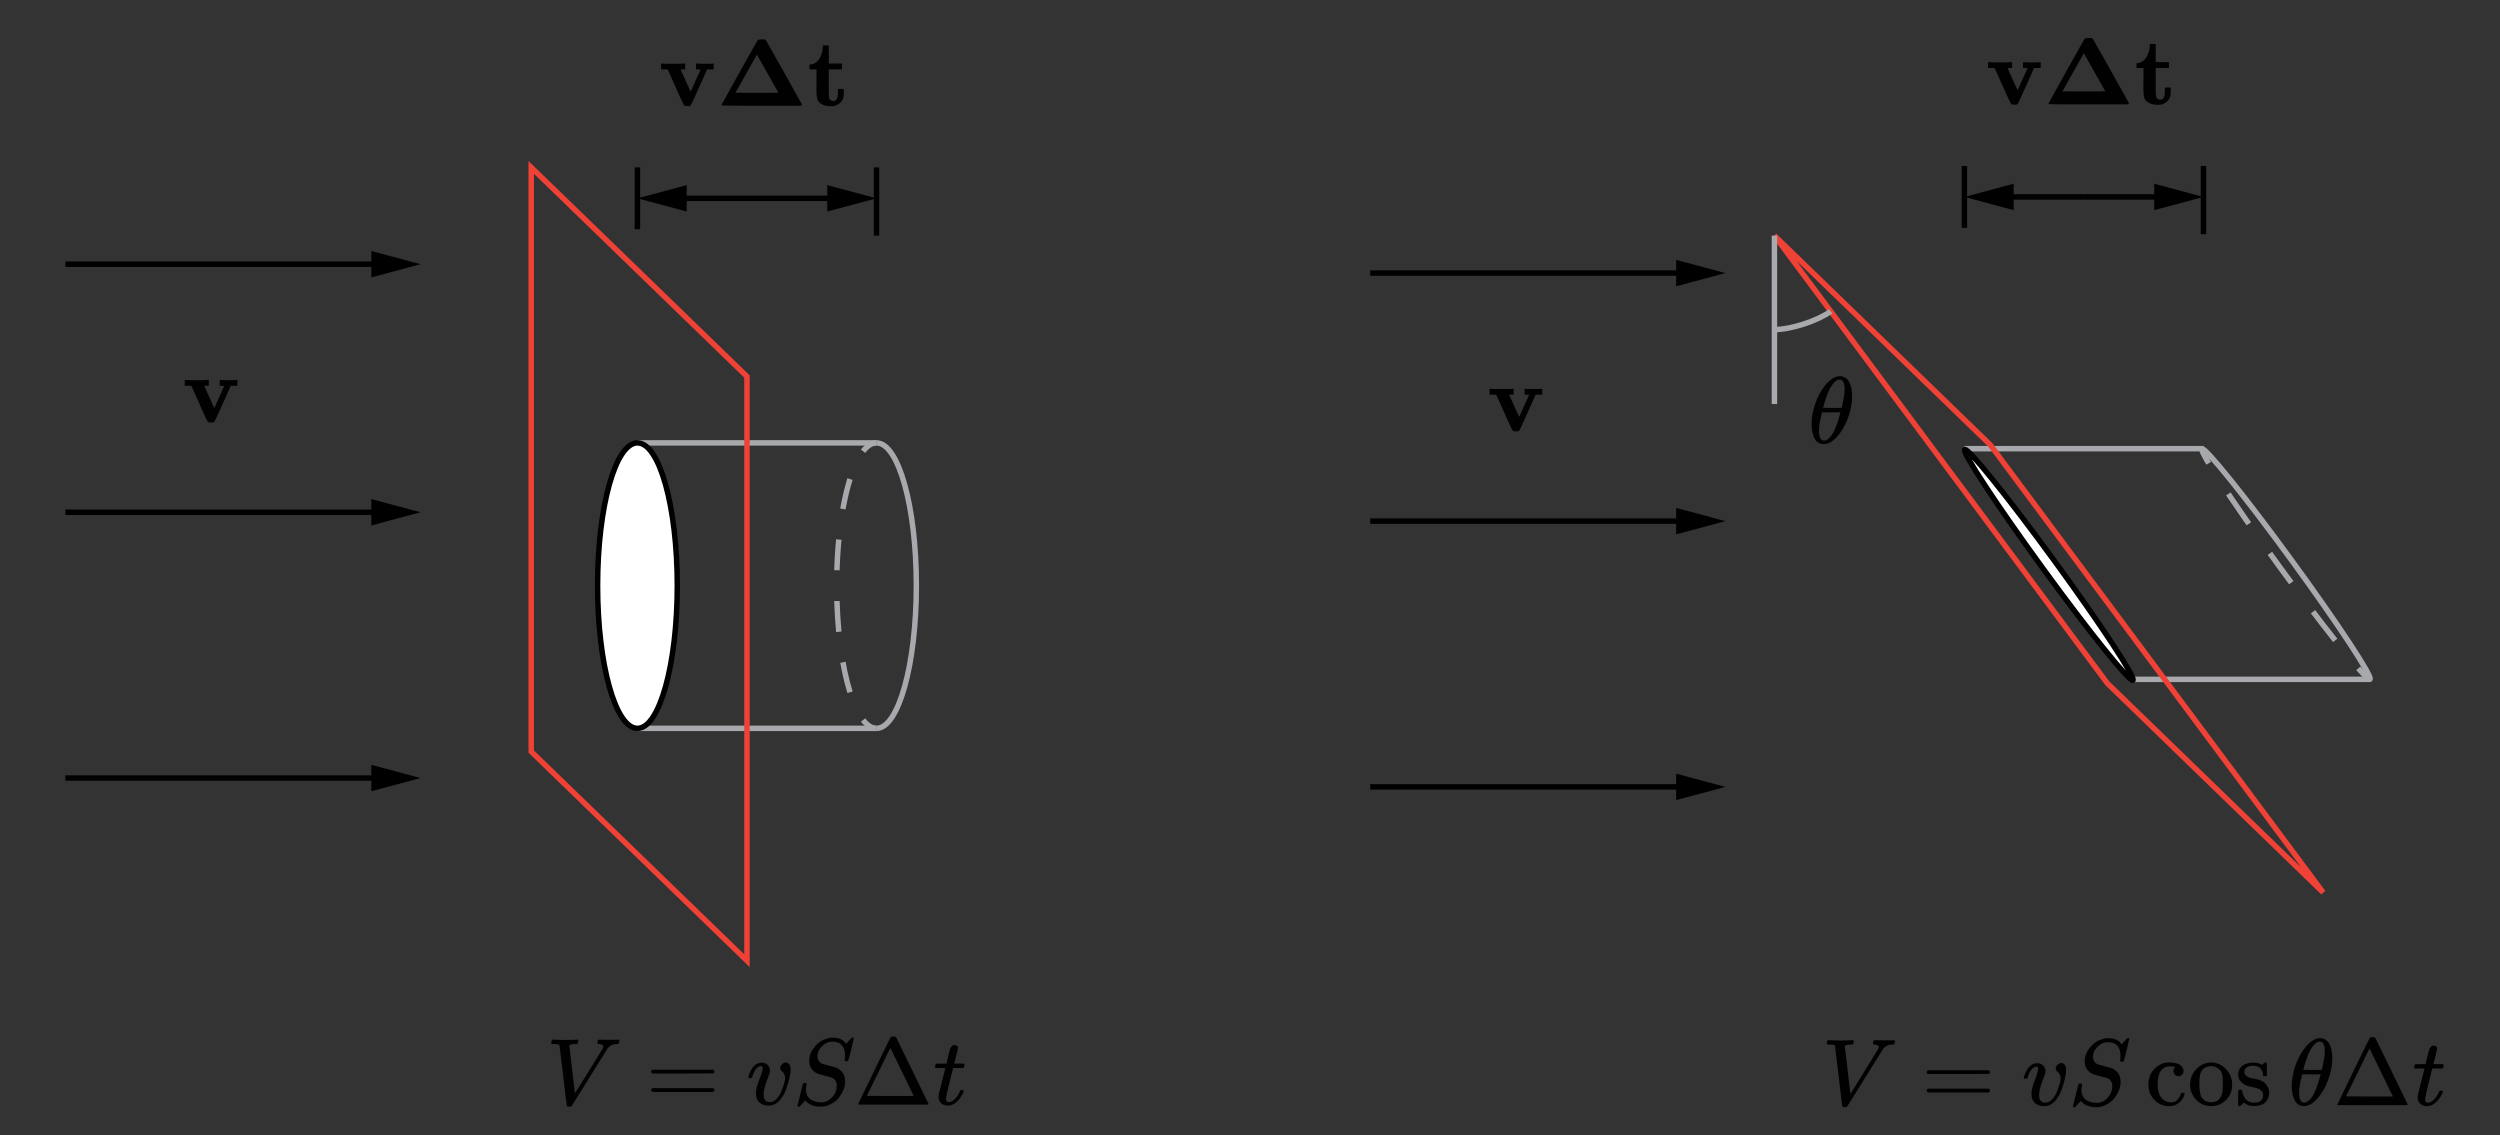 <?xml version="1.0" encoding="utf-8"?>
<!-- Generator: Adobe Illustrator 19.0.0, SVG Export Plug-In . SVG Version: 6.00 Build 0)  -->
<svg version="1.1" id="Layer_1" xmlns="http://www.w3.org/2000/svg" xmlns:xlink="http://www.w3.org/1999/xlink" x="0px" y="0px"
	 viewBox="0 0 458 208" style="enable-background:new 0 0 458 208;" xml:space="preserve">
<rect x="0" y="0" width="458" height="208" fill="#333333" stroke="none"/>
<style type="text/css">
	.st0{fill:none;stroke:#A7A9AC;stroke-miterlimit:10;}
	.st1{fill:none;stroke:#EF4136;stroke-miterlimit:10;}
	.st2{fill:#FFFFFF;stroke:#000000;stroke-miterlimit:10;}
	.st3{fill:none;stroke:#A7A9AC;stroke-miterlimit:10;stroke-dasharray:5.643,5.643;}
	.st4{fill:none;stroke:#A7A9AC;stroke-miterlimit:10;stroke-dasharray:6.646,6.646;}
	.st5{fill:#010101;}
	.st6{fill:none;stroke:#000000;}
</style>
<line id="XMLID_13_" class="st0" x1="390.414" y1="124.457" x2="434.214" y2="124.457"/>
<line id="XMLID_14_" class="st0" x1="359.893" y1="82.196" x2="403.693" y2="82.196"/>
<path id="XMLID_24_" class="st0" d="M160.578,81.138c4.03,0,7.297,11.707,7.297,26.148
	s-3.267,26.148-7.297,26.148"/>
<path id="XMLID_11_" class="st0" d="M153.281,107.286"/>
<line id="XMLID_9_" class="st0" x1="116.778" y1="81.138" x2="160.578" y2="81.138"/>
<line id="XMLID_10_" class="st0" x1="116.778" y1="133.434" x2="160.578" y2="133.434"/>
<polygon id="XMLID_1_" class="st1" points="136.845,176 97.319,137.69 97.319,30.667 136.845,68.976 
	"/>
<ellipse id="XMLID_2_" class="st2" cx="116.778" cy="107.286" rx="7.297" ry="26.148"/>
<g id="XMLID_5_">
	<g id="XMLID_35_">
		<path id="XMLID_38_" class="st0" d="M160.578,133.434c-0.865,0-1.694-0.539-2.464-1.528"/>
		<path id="XMLID_37_" class="st3" d="M155.728,126.821c-1.501-4.789-2.447-11.767-2.447-19.535
			c0-9.353,1.37-17.559,3.431-22.181"/>
		<path id="XMLID_36_" class="st0" d="M158.115,82.666c0.77-0.989,1.599-1.528,2.464-1.528"/>
	</g>
</g>
<g id="XMLID_40_">
	<g id="XMLID_62_">
		<g id="XMLID_63_">
			<polygon id="XMLID_64_" points="307.072,50.526 307.072,52.444 316.096,50.028 307.072,47.607 
				307.072,49.526 251.03,49.526 251.03,50.526 			"/>
		</g>
	</g>
</g>
<g id="XMLID_39_">
	<g id="XMLID_58_">
		<g id="XMLID_59_">
			<polygon id="XMLID_60_" points="307.072,95.97 307.072,97.888 316.096,95.472 307.072,93.051 
				307.072,94.969 251.03,94.969 251.03,95.97 			"/>
		</g>
	</g>
</g>
<g id="XMLID_33_">
	<g id="XMLID_54_">
		<g id="XMLID_55_">
			<polygon id="XMLID_56_" points="307.072,144.659 307.072,146.577 316.096,144.161 
				307.072,141.741 307.072,143.659 251.03,143.659 251.03,144.659 			"/>
		</g>
	</g>
</g>
<polygon id="XMLID_42_" class="st1" points="425.601,163.5 386.075,125.19 325.075,43.167 
	364.601,81.476 "/>
<ellipse id="XMLID_12_" transform="matrix(0.808 -0.589 0.589 0.808 11.216 241.071)" class="st2" cx="375.338" cy="103.333" rx="1.259" ry="26.148"/>
<path id="XMLID_17_" class="st0" d="M403.358,82.21c0.562-0.41,7.917,8.715,16.428,20.381
	c8.511,11.666,14.955,21.456,14.394,21.866"/>
<path id="XMLID_16_" class="st0" d="M417.751,104.076"/>
<g id="XMLID_15_">
	<g id="XMLID_52_">
		<path id="XMLID_67_" class="st0" d="M434.214,124.444c-0.168,0.122-0.942-0.606-2.173-2"/>
		<path id="XMLID_66_" class="st4" d="M427.813,117.32c-2.808-3.544-6.307-8.158-10.027-13.257
			c-4.707-6.452-8.781-12.329-11.389-16.364"/>
		<path id="XMLID_65_" class="st0" d="M404.633,84.876c-0.951-1.597-1.409-2.557-1.241-2.68"/>
	</g>
</g>
<line id="XMLID_41_" class="st0" x1="325.075" y1="43.167" x2="325.075" y2="74.02"/>
<path id="XMLID_44_" class="st0" d="M325.075,60.375c3.091,0,8.063-1.655,10.307-3.349"/>
<g id="XMLID_45_" transform="matrix(1 0 0 -1 0 0)">
	<g id="XMLID_46_">
		<path id="E1-MJMATHI-3B8" class="st5" d="M331.876-77.696c0,1.184,0.226,2.432,0.679,3.744
			c0.453,1.312,1.068,2.443,1.846,3.395s1.585,1.497,2.42,1.637
			c0.012,0,0.058,0,0.139,0c0.081,0,0.151,0.006,0.209,0.017
			c0.627-0.046,1.114-0.331,1.463-0.853c0.453-0.696,0.679-1.631,0.679-2.803
			c0-1.335-0.261-2.693-0.784-4.074s-1.19-2.513-2.002-3.395
			c-0.813-0.882-1.59-1.323-2.333-1.323h-0.122c-0.418,0-0.778,0.116-1.08,0.348
			c-0.302,0.232-0.528,0.54-0.679,0.923c-0.151,0.383-0.261,0.772-0.331,1.167
			S331.876-78.114,331.876-77.696z M337.935-71.323c0,1.184-0.308,1.776-0.923,1.776
			c-0.418,0-0.824-0.261-1.219-0.784c-0.395-0.522-0.72-1.114-0.975-1.776
			c-0.255-0.662-0.453-1.242-0.592-1.741c-0.139-0.499-0.215-0.789-0.226-0.871
			c0.569-0.012,1.132-0.017,1.689-0.017l1.689,0.017
			c0.012,0.012,0.058,0.203,0.139,0.575c0.081,0.371,0.174,0.836,0.279,1.393
			C337.9-72.194,337.947-71.718,337.935-71.323z M333.234-78.88
			c0-1.23,0.308-1.846,0.923-1.846c0.174,0,0.36,0.058,0.557,0.174
			s0.435,0.337,0.714,0.662s0.557,0.83,0.836,1.515
			c0.279,0.685,0.557,1.532,0.836,2.542l0.087,0.296h-3.395
			c0-0.035-0.052-0.255-0.157-0.662c-0.104-0.406-0.197-0.859-0.279-1.358
			C333.275-78.056,333.234-78.497,333.234-78.88z"/>
	</g>
</g>
<g id="XMLID_50_" transform="matrix(1 0 0 -1 0 0)">
	<g id="XMLID_68_">
		<path id="E1-MJMAINB-76_2_" class="st5" d="M279.423-71.226c0.139-0.035,0.685-0.052,1.637-0.052
			c0.848,0,1.306,0.017,1.376,0.052h0.105v-1.08h-1.219l-1.759-3.937
			c-0.708-1.603-1.115-2.474-1.219-2.613c-0.093-0.116-0.203-0.174-0.331-0.174
			c-0.023,0-0.064,0-0.122,0s-0.116,0.006-0.174,0.017h-0.261
			c-0.174,0-0.314,0.087-0.418,0.261c-0.104,0.174-0.354,0.697-0.749,1.568
			c-0.174,0.383-0.314,0.697-0.418,0.941l-1.759,3.937h-1.219v1.08h0.139
			c0.174-0.035,0.819-0.052,1.934-0.052c1.243,0,1.968,0.017,2.177,0.052h0.157
			v-1.08h-0.836l0.923-2.056c0.592-1.336,0.906-2.003,0.941-2.003
			c0,0.012,0.296,0.679,0.888,2.003c0.592,1.324,0.9,2.003,0.923,2.038
			c0,0.012-0.139,0.017-0.418,0.017h-0.418v1.08H279.423z"/>
	</g>
</g>
<g id="XMLID_8_">
	<g id="XMLID_69_">
		<g id="XMLID_70_">
			<polygon id="XMLID_71_" points="68.023,48.903 68.023,50.821 77.047,48.405 68.023,45.984 
				68.023,47.903 11.981,47.903 11.981,48.903 			"/>
		</g>
	</g>
</g>
<g id="XMLID_7_">
	<g id="XMLID_30_">
		<g id="XMLID_31_">
			<polygon id="XMLID_32_" points="68.023,94.347 68.023,96.265 77.047,93.849 68.023,91.428 
				68.023,93.346 11.981,93.346 11.981,94.347 			"/>
		</g>
	</g>
</g>
<g id="XMLID_6_">
	<g id="XMLID_26_">
		<g id="XMLID_27_">
			<polygon id="XMLID_28_" points="68.023,143.036 68.023,144.954 77.047,142.538 68.023,140.118 
				68.023,142.036 11.981,142.036 11.981,143.036 			"/>
		</g>
	</g>
</g>
<g id="XMLID_3_" transform="matrix(1 0 0 -1 0 0)">
	<g id="XMLID_4_">
		<path id="E1-MJMAINB-76_1_" class="st5" d="M40.373-69.603c0.139-0.035,0.685-0.052,1.637-0.052
			c0.848,0,1.306,0.017,1.376,0.052h0.105v-1.08H42.272l-1.759-3.937
			c-0.708-1.603-1.115-2.474-1.219-2.613c-0.093-0.116-0.203-0.174-0.331-0.174
			c-0.023,0-0.064,0-0.122,0c-0.058,0-0.116,0.006-0.174,0.017H38.405
			c-0.174,0-0.314,0.087-0.418,0.261c-0.105,0.174-0.354,0.697-0.749,1.568
			c-0.174,0.383-0.314,0.697-0.418,0.941l-1.759,3.937h-1.219v1.08h0.139
			c0.174-0.035,0.819-0.052,1.934-0.052c1.243,0,1.968,0.017,2.177,0.052h0.157
			v-1.08h-0.836l0.923-2.056c0.592-1.336,0.906-2.003,0.941-2.003
			c0,0.012,0.296,0.679,0.888,2.003c0.592,1.324,0.9,2.003,0.923,2.038
			c0,0.012-0.139,0.017-0.418,0.017h-0.418v1.08H40.373z"/>
	</g>
</g>
<line id="XMLID_18_" class="st6" x1="116.778" y1="42" x2="116.778" y2="30.667"/>
<line id="XMLID_19_" class="st6" x1="160.578" y1="43.167" x2="160.578" y2="30.667"/>
<g id="XMLID_20_">
	<g id="XMLID_77_">
		<g id="XMLID_78_">
			<polygon id="XMLID_79_" points="151.555,36.833 151.555,38.752 160.578,36.335 151.555,33.915 
				151.555,35.833 138.678,35.833 138.678,36.833 			"/>
		</g>
	</g>
</g>
<g id="XMLID_21_">
	<g id="XMLID_81_">
		<g id="XMLID_82_">
			<polygon id="XMLID_83_" points="125.802,35.833 125.802,33.915 116.778,36.331 125.802,38.752 
				125.802,36.833 138.678,36.833 138.678,35.833 			"/>
		</g>
	</g>
</g>
<g id="XMLID_23_" transform="matrix(1 0 0 -1 0 0)">
	<g id="XMLID_84_">
		<path id="E1-MJMAINB-76" class="st5" d="M127.638-11.637c0.139-0.035,0.685-0.052,1.637-0.052
			c0.848,0,1.306,0.017,1.376,0.052H130.756v-1.08h-1.219l-1.759-3.937
			c-0.708-1.603-1.115-2.474-1.219-2.613c-0.093-0.116-0.203-0.174-0.331-0.174
			c-0.023,0-0.064,0-0.122,0c-0.058,0-0.116,0.006-0.174,0.017h-0.261
			c-0.174,0-0.314,0.087-0.418,0.261c-0.105,0.174-0.354,0.697-0.749,1.568
			c-0.174,0.383-0.314,0.697-0.418,0.941l-1.759,3.937h-1.219v1.08h0.139
			c0.174-0.035,0.819-0.052,1.934-0.052c1.243,0,1.968,0.017,2.177,0.052h0.157
			v-1.08h-0.836l0.923-2.055c0.592-1.335,0.906-2.003,0.941-2.003
			c0,0.012,0.296,0.679,0.888,2.003s0.9,2.003,0.923,2.038
			c0,0.012-0.139,0.017-0.418,0.017h-0.418v1.08H127.638z"/>
	</g>
	<g id="XMLID_73_">
		<path id="E1-MJMAINB-394" class="st5" d="M146.921-19.162c0-0.058-0.052-0.128-0.157-0.209
			h-7.194c-4.808,0-7.229,0.012-7.264,0.035c-0.07,0.046-0.105,0.099-0.105,0.157
			c0,0.035,1.08,1.986,3.24,5.853s3.269,5.83,3.327,5.888
			c0.058,0.105,0.157,0.168,0.296,0.192c0.046,0.023,0.221,0.035,0.523,0.035
			h0.453l0.296-0.192c0.035-0.046,1.126-1.98,3.275-5.801
			s3.24-5.777,3.275-5.87C146.909-19.122,146.921-19.151,146.921-19.162z
			 M142.601-16.985l-3.937,6.985l-3.919-6.985l1.968-0.017h3.919L142.601-16.985z"/>
	</g>
	<g id="XMLID_72_">
		<path id="E1-MJMAINB-74" class="st5" d="M152.669-18.518c0.557,0,0.836,0.505,0.836,1.515v0.157
			v0.557h1.08v-0.592c0-0.43-0.012-0.685-0.035-0.766
			c-0.07-0.43-0.25-0.795-0.54-1.097c-0.29-0.302-0.662-0.523-1.115-0.662
			l-0.226-0.052h-0.435c-0.859,0-1.515,0.186-1.968,0.557
			c-0.29,0.221-0.476,0.494-0.557,0.819c-0.081,0.325-0.128,0.825-0.139,1.498
			c0,0.128,0,0.354,0,0.679s0.006,0.592,0.017,0.801v2.386h-1.289v0.888h0.07
			c0.383,0,0.761,0.134,1.132,0.401c0.36,0.267,0.65,0.656,0.871,1.167
			s0.348,1.08,0.383,1.707v0.244h1.08v-3.327h2.421v-1.08h-2.421v-2.491v-0.557
			v-1.01c0-0.592,0.023-0.987,0.07-1.185c0.046-0.197,0.168-0.348,0.366-0.453
			C152.408-18.483,152.541-18.518,152.669-18.518z"/>
	</g>
</g>
<line id="XMLID_93_" class="st6" x1="359.875" y1="41.746" x2="359.875" y2="30.412"/>
<line id="XMLID_92_" class="st6" x1="403.675" y1="42.912" x2="403.675" y2="30.412"/>
<g id="XMLID_91_">
	<g id="XMLID_105_">
		<g id="XMLID_106_">
			<polygon id="XMLID_107_" points="394.652,36.579 394.652,38.497 403.675,36.081 394.652,33.661 
				394.652,35.579 381.775,35.579 381.775,36.579 			"/>
		</g>
	</g>
</g>
<g id="XMLID_90_">
	<g id="XMLID_101_">
		<g id="XMLID_102_">
			<polygon id="XMLID_103_" points="368.899,35.579 368.899,33.661 359.875,36.077 368.899,38.497 
				368.899,36.579 381.775,36.579 381.775,35.579 			"/>
		</g>
	</g>
</g>
<g id="XMLID_22_" transform="matrix(1 0 0 -1 0 0)">
	<g id="XMLID_89_">
		<path id="E1-MJMAINB-76_3_" class="st5" d="M370.735-11.383c0.139-0.035,0.685-0.052,1.637-0.052
			c0.848,0,1.306,0.017,1.376,0.052h0.105v-1.08h-1.219l-1.759-3.937
			c-0.708-1.603-1.115-2.474-1.219-2.613c-0.093-0.116-0.203-0.174-0.331-0.174
			c-0.023,0-0.064,0-0.122,0s-0.116,0.006-0.174,0.017h-0.261
			c-0.174,0-0.314,0.087-0.418,0.261c-0.105,0.174-0.354,0.697-0.749,1.568
			c-0.174,0.383-0.314,0.697-0.418,0.941l-1.759,3.937h-1.219v1.08h0.139
			c0.174-0.035,0.819-0.052,1.934-0.052c1.243,0,1.968,0.017,2.177,0.052h0.157
			v-1.08h-0.836l0.923-2.055c0.592-1.335,0.906-2.003,0.941-2.003
			c0,0.012,0.296,0.679,0.888,2.003s0.9,2.003,0.923,2.038
			c0,0.012-0.139,0.017-0.418,0.017h-0.418v1.08H370.735z"/>
	</g>
	<g id="XMLID_86_">
		<path id="E1-MJMAINB-394_1_" class="st5" d="M390.018-18.908c0-0.058-0.052-0.128-0.157-0.209
			h-7.194c-4.808,0-7.229,0.012-7.264,0.035c-0.07,0.046-0.104,0.099-0.104,0.157
			c0,0.035,1.08,1.986,3.24,5.853s3.269,5.83,3.327,5.888
			c0.058,0.105,0.157,0.168,0.296,0.192c0.046,0.023,0.221,0.035,0.523,0.035
			h0.453l0.296-0.192c0.035-0.046,1.126-1.98,3.275-5.801
			c2.148-3.821,3.24-5.777,3.275-5.87
			C390.006-18.867,390.018-18.897,390.018-18.908z M385.698-16.731l-3.937,6.985
			l-3.919-6.985l1.968-0.017h3.919L385.698-16.731z"/>
	</g>
	<g id="XMLID_85_">
		<path id="E1-MJMAINB-74_1_" class="st5" d="M395.766-18.264c0.557,0,0.836,0.505,0.836,1.515
			v0.157v0.557h1.08v-0.592c0-0.43-0.012-0.685-0.035-0.766
			c-0.07-0.43-0.25-0.795-0.54-1.097c-0.29-0.302-0.662-0.523-1.115-0.662
			l-0.226-0.052h-0.435c-0.859,0-1.515,0.186-1.968,0.557
			c-0.29,0.221-0.476,0.494-0.557,0.819c-0.081,0.325-0.128,0.825-0.139,1.498
			c0,0.128,0,0.354,0,0.679c0,0.325,0.006,0.592,0.017,0.801v2.386h-1.289v0.888
			h0.07c0.383,0,0.761,0.134,1.132,0.401c0.36,0.267,0.65,0.656,0.871,1.167
			c0.221,0.511,0.348,1.08,0.383,1.707v0.244h1.08v-3.327h2.421v-1.08h-2.421
			v-2.491v-0.557v-1.01c0-0.592,0.023-0.987,0.07-1.185
			c0.046-0.197,0.168-0.348,0.366-0.453
			C395.505-18.229,395.638-18.264,395.766-18.264z"/>
	</g>
</g>
<g id="XMLID_95_" transform="matrix(1 0 0 -1 0 0)">
	<g id="XMLID_113_">
		<path id="E1-MJMATHI-56" class="st5" d="M100.993-191.075c0,0.255,0.075,0.459,0.226,0.61h0.192
			c0.488-0.035,1.097-0.052,1.829-0.052c1.37,0,2.177,0.017,2.421,0.052h0.174
			c0.07-0.07,0.105-0.122,0.105-0.157c0-0.035-0.012-0.139-0.035-0.314
			c-0.058-0.174-0.11-0.285-0.157-0.331h-0.366
			c-0.255-0.023-0.43-0.035-0.523-0.035c-0.337-0.058-0.523-0.145-0.557-0.261
			c0-0.023,0.168-1.481,0.505-4.372c0.337-2.892,0.511-4.349,0.523-4.372
			l1.272,2.038c0.848,1.359,1.695,2.729,2.543,4.111
			c0.848,1.382,1.283,2.096,1.306,2.143c0.046,0.081,0.07,0.168,0.07,0.261
			c0,0.279-0.255,0.441-0.766,0.488c-0.209,0-0.314,0.064-0.314,0.192
			c0,0.012,0.012,0.087,0.035,0.226c0.035,0.163,0.07,0.267,0.105,0.314
			c0.035,0.046,0.11,0.07,0.226,0.07c0.023,0,0.093,0,0.209,0
			s0.314-0.006,0.592-0.017c0.279-0.012,0.65-0.017,1.115-0.017
			c0.801,0,1.306,0.012,1.515,0.035h0.122c0.081-0.081,0.122-0.145,0.122-0.192
			c0-0.197-0.052-0.383-0.157-0.557c-0.035-0.035-0.134-0.052-0.296-0.052
			c-0.151-0.012-0.29-0.023-0.418-0.035s-0.25-0.041-0.366-0.087
			s-0.209-0.087-0.279-0.122s-0.139-0.081-0.209-0.139s-0.128-0.099-0.174-0.122
			c-0.046-0.023-0.093-0.075-0.139-0.157c-0.046-0.081-0.087-0.122-0.122-0.122
			l-3.362-5.4c-2.09-3.379-3.17-5.11-3.24-5.191
			c-0.035-0.023-0.075-0.052-0.122-0.087l-0.314-0.017h-0.122
			c-0.209,0-0.314,0.041-0.314,0.122c-0.035,0.07-0.261,1.928-0.679,5.574
			c-0.441,3.693-0.668,5.557-0.679,5.592c-0.058,0.128-0.418,0.192-1.08,0.192
			h-0.296C101.034-191.209,100.993-191.145,100.993-191.075z"/>
	</g>
	<g id="XMLID_110_">
		<path id="E1-MJMAIN-3D" class="st5" d="M119.301-196.318c0,0.151,0.081,0.267,0.244,0.348h11.096
			c0.174-0.093,0.261-0.209,0.261-0.348c0-0.128-0.081-0.238-0.244-0.331
			l-5.539-0.017h-5.539C119.394-196.609,119.301-196.492,119.301-196.318z
			 M119.301-199.698c0,0.174,0.093,0.29,0.279,0.348h11.079
			c0.163-0.116,0.244-0.232,0.244-0.348c0-0.151-0.087-0.267-0.261-0.348h-11.096
			C119.382-199.965,119.301-199.849,119.301-199.698z"/>
	</g>
	<g id="XMLID_109_">
		<path id="E1-MJMATHI-76" class="st5" d="M139.734-195.743c0,0.29-0.11,0.435-0.331,0.435
			c-0.279,0-0.569-0.168-0.871-0.505c-0.302-0.337-0.552-0.854-0.749-1.55
			c-0.012-0.012-0.023-0.029-0.035-0.052c-0.012-0.023-0.017-0.041-0.017-0.052
			s-0.012-0.023-0.035-0.035s-0.041-0.017-0.052-0.017s-0.035,0-0.07,0
			s-0.081,0-0.139,0h-0.244c-0.07,0.07-0.105,0.122-0.105,0.157
			c0,0.081,0.046,0.25,0.139,0.505c0.093,0.255,0.232,0.557,0.418,0.906
			c0.186,0.348,0.441,0.645,0.766,0.888c0.325,0.244,0.691,0.372,1.097,0.383
			c0.488,0,0.865-0.139,1.132-0.418s0.406-0.604,0.418-0.975
			c0-0.197-0.017-0.348-0.052-0.453c0-0.07-0.087-0.325-0.261-0.766
			c-0.174-0.441-0.354-0.958-0.54-1.55c-0.186-0.592-0.29-1.109-0.314-1.55
			c0-0.314,0.029-0.569,0.087-0.766c0.151-0.499,0.517-0.749,1.097-0.749
			c0.43,0,0.83,0.197,1.202,0.592c0.372,0.395,0.662,0.854,0.871,1.376
			c0.209,0.523,0.377,1.005,0.505,1.446c0.128,0.441,0.192,0.761,0.192,0.958
			c0,0.267-0.046,0.499-0.139,0.697c-0.093,0.197-0.197,0.348-0.314,0.453
			c-0.116,0.105-0.221,0.209-0.314,0.314c-0.093,0.105-0.139,0.232-0.139,0.383
			c0,0.255,0.11,0.494,0.331,0.714s0.459,0.331,0.714,0.331
			c0.221,0,0.418-0.105,0.592-0.314c0.174-0.209,0.267-0.546,0.279-1.01
			c0-0.314-0.07-0.795-0.209-1.446c-0.139-0.65-0.354-1.376-0.645-2.177
			c-0.29-0.801-0.703-1.492-1.237-2.073c-0.534-0.581-1.15-0.877-1.846-0.888
			c-0.743,0-1.335,0.192-1.777,0.575c-0.43,0.372-0.645,0.923-0.645,1.655
			c0,0.36,0.046,0.732,0.139,1.115c0.093,0.383,0.331,1.063,0.714,2.038
			C139.606-196.429,139.734-195.952,139.734-195.743z"/>
	</g>
	<g id="XMLID_108_">
		<path id="E1-MJMATHI-53" class="st5" d="M150.551-201.945c0.685,0,1.312,0.302,1.881,0.906
			c0.569,0.604,0.859,1.306,0.871,2.108c0,0.732-0.302,1.237-0.906,1.515
			c-1.231,0.314-2.021,0.528-2.369,0.645c-0.348,0.116-0.592,0.232-0.732,0.348
			c-0.697,0.488-1.045,1.19-1.045,2.108c0,0.708,0.186,1.353,0.557,1.934
			c0.372,0.581,0.749,1.016,1.132,1.306c0.337,0.29,0.743,0.523,1.219,0.697
			c0.476,0.174,0.848,0.267,1.115,0.279h0.192h0.122
			c1.115,0,1.922-0.372,2.421-1.115c0.012,0,0.087,0.075,0.226,0.226
			c0.139,0.151,0.29,0.319,0.453,0.505c0.163,0.186,0.279,0.314,0.348,0.383
			c0.012,0,0.035,0,0.07,0c0.035,0,0.064,0.006,0.087,0.017
			c0.151,0,0.226-0.041,0.226-0.122c0-0.081-0.163-0.784-0.488-2.108
			c-0.325-1.324-0.511-2.009-0.557-2.055c-0.046-0.046-0.139-0.064-0.279-0.052
			c-0.232,0-0.348,0.052-0.348,0.157c0,0.07,0.006,0.128,0.017,0.174
			c0,0.035,0.006,0.145,0.017,0.331s0.023,0.337,0.035,0.453
			c0,0.395-0.052,0.737-0.157,1.028c-0.105,0.29-0.209,0.505-0.314,0.645
			c-0.105,0.139-0.25,0.285-0.435,0.435c-0.418,0.244-0.894,0.366-1.428,0.366
			c-0.662,0-1.277-0.267-1.846-0.801c-0.569-0.534-0.859-1.15-0.871-1.846
			c0-0.348,0.087-0.65,0.261-0.906c0.174-0.255,0.412-0.435,0.714-0.54
			c0.046-0.023,0.453-0.134,1.219-0.331s1.155-0.302,1.167-0.314
			c0.395-0.128,0.778-0.406,1.15-0.836c0.372-0.43,0.557-1.01,0.557-1.742
			c0-0.302-0.046-0.627-0.139-0.975c-0.058-0.255-0.163-0.54-0.314-0.854
			c-0.151-0.314-0.36-0.656-0.627-1.028s-0.65-0.72-1.15-1.045
			c-0.499-0.325-1.045-0.546-1.637-0.662c-0.139-0.023-0.337-0.035-0.592-0.035
			c-1.15,0-2.044,0.319-2.683,0.958l-0.174,0.192l-0.488-0.54
			c-0.267-0.314-0.43-0.494-0.488-0.54s-0.134-0.07-0.226-0.07
			c-0.151,0-0.226,0.046-0.226,0.139c0,0.035,0.337,1.399,1.01,4.094
			c0.023,0.07,0.139,0.105,0.348,0.105h0.226
			c0.07-0.07,0.105-0.134,0.105-0.192c0-0.023-0.006-0.075-0.017-0.157
			s-0.035-0.203-0.07-0.366c-0.035-0.163-0.046-0.354-0.035-0.575
			c0.023-0.453,0.128-0.836,0.314-1.15c0.186-0.314,0.435-0.546,0.749-0.697
			c0.314-0.151,0.615-0.255,0.906-0.314
			C149.918-201.916,150.226-201.945,150.551-201.945z"/>
	</g>
	<g id="XMLID_97_">
		<path id="E1-MJMAIN-394" class="st5" d="M157.309-202.363c-0.058,0.046-0.087,0.087-0.087,0.122
			c0,0.023,0.981,2.055,2.944,6.097s2.967,6.085,3.014,6.132
			c0.035,0.081,0.197,0.122,0.488,0.122c0.267,0,0.43-0.041,0.488-0.122
			c0.035-0.046,1.034-2.09,2.996-6.132s2.95-6.073,2.961-6.097
			c0-0.035-0.029-0.075-0.087-0.122H157.309z M165.253-196.371l-2.143,4.39
			l-4.303-8.779l4.285-0.017h4.303C167.395-200.754,166.681-199.285,165.253-196.371z"/>
	</g>
	<g id="XMLID_96_">
		<path id="E1-MJMATHI-74" class="st5" d="M171.402-195.656c-0.081,0.081-0.122,0.139-0.122,0.174
			c0,0.046,0.017,0.139,0.052,0.279c0.035,0.139,0.064,0.221,0.087,0.244
			c0.023,0.058,0.075,0.087,0.157,0.087c0.081,0,0.377,0.006,0.888,0.017h0.923
			l0.331,1.394c0.035,0.128,0.075,0.296,0.122,0.505s0.087,0.36,0.122,0.453
			c0.035,0.093,0.07,0.209,0.105,0.348c0.035,0.139,0.081,0.238,0.139,0.296
			c0.058,0.058,0.116,0.128,0.174,0.209c0.058,0.081,0.139,0.134,0.244,0.157
			c0.105,0.023,0.209,0.035,0.314,0.035c0.209-0.012,0.354-0.075,0.435-0.192
			c0.081-0.116,0.122-0.226,0.122-0.331c0-0.081-0.052-0.354-0.157-0.819
			c-0.105-0.465-0.221-0.923-0.348-1.376l-0.174-0.645
			c0-0.023,0.29-0.035,0.871-0.035h0.888c0.081-0.081,0.122-0.145,0.122-0.192
			c0-0.255-0.075-0.459-0.226-0.61h-1.864l-0.627-2.526
			c-0.453-1.858-0.679-2.857-0.679-2.996c0-0.488,0.157-0.732,0.47-0.732
			c0.406,0,0.801,0.197,1.184,0.592c0.383,0.395,0.691,0.883,0.923,1.463
			c0.023,0.07,0.052,0.11,0.087,0.122s0.122,0.023,0.261,0.035h0.07
			c0.174,0,0.261-0.046,0.261-0.139c0-0.035-0.017-0.105-0.052-0.209
			c-0.058-0.186-0.163-0.406-0.314-0.662c-0.151-0.255-0.348-0.528-0.592-0.819
			c-0.244-0.29-0.54-0.534-0.888-0.732c-0.348-0.197-0.703-0.296-1.063-0.296
			c-0.348,0-0.679,0.087-0.993,0.261c-0.314,0.174-0.54,0.476-0.679,0.906
			c-0.023,0.093-0.035,0.25-0.035,0.47v0.314l0.61,2.439
			c0.406,1.637,0.615,2.462,0.627,2.474c0,0.023-0.296,0.035-0.888,0.035H171.402z"
			/>
	</g>
</g>
<g id="XMLID_125_" transform="matrix(1 0 0 -1 0 0)">
	<g id="XMLID_145_">
		<path id="E1-MJMATHI-56_2_" class="st5" d="M334.663-191.171c0,0.255,0.076,0.459,0.226,0.61
			h0.192c0.488-0.035,1.097-0.052,1.829-0.052c1.37,0,2.177,0.017,2.421,0.052
			h0.174c0.07-0.07,0.105-0.122,0.105-0.157c0-0.035-0.012-0.139-0.035-0.314
			c-0.058-0.174-0.11-0.285-0.157-0.331h-0.366
			c-0.255-0.023-0.43-0.035-0.523-0.035c-0.337-0.058-0.523-0.145-0.557-0.261
			c0-0.023,0.168-1.481,0.505-4.372c0.337-2.892,0.511-4.349,0.523-4.372
			l1.272,2.038c0.848,1.359,1.695,2.729,2.543,4.111
			c0.848,1.382,1.283,2.096,1.306,2.143c0.046,0.081,0.07,0.168,0.07,0.261
			c0,0.279-0.255,0.441-0.766,0.488c-0.209,0-0.314,0.064-0.314,0.192
			c0,0.012,0.012,0.087,0.035,0.226c0.035,0.163,0.07,0.267,0.105,0.314
			c0.035,0.046,0.11,0.07,0.226,0.07c0.023,0,0.093,0,0.209,0
			c0.116,0,0.314-0.006,0.592-0.017c0.279-0.012,0.65-0.017,1.115-0.017
			c0.801,0,1.306,0.012,1.515,0.035h0.122c0.081-0.081,0.122-0.145,0.122-0.192
			c0-0.197-0.052-0.383-0.157-0.557c-0.035-0.035-0.134-0.052-0.296-0.052
			c-0.151-0.012-0.29-0.023-0.418-0.035c-0.128-0.012-0.25-0.041-0.366-0.087
			s-0.209-0.087-0.279-0.122s-0.139-0.081-0.209-0.139s-0.128-0.099-0.174-0.122
			s-0.093-0.075-0.139-0.157c-0.046-0.081-0.087-0.122-0.122-0.122l-3.362-5.4
			c-2.09-3.379-3.17-5.11-3.24-5.191c-0.035-0.023-0.075-0.052-0.122-0.087
			l-0.314-0.017h-0.122c-0.209,0-0.314,0.041-0.314,0.122
			c-0.035,0.07-0.261,1.928-0.679,5.574c-0.441,3.693-0.668,5.557-0.679,5.592
			c-0.058,0.128-0.418,0.192-1.08,0.192h-0.296
			C334.703-191.304,334.663-191.241,334.663-191.171z"/>
	</g>
	<g id="XMLID_142_">
		<path id="E1-MJMAIN-3D_2_" class="st5" d="M352.97-196.414c0,0.151,0.081,0.267,0.244,0.348
			h11.096c0.174-0.093,0.261-0.209,0.261-0.348c0-0.128-0.081-0.238-0.244-0.331
			l-5.539-0.017h-5.539C353.063-196.704,352.97-196.588,352.97-196.414z
			 M352.97-199.793c0,0.174,0.093,0.29,0.279,0.348h11.079
			c0.163-0.116,0.244-0.232,0.244-0.348c0-0.151-0.087-0.267-0.261-0.348h-11.096
			C353.051-200.061,352.97-199.944,352.97-199.793z"/>
	</g>
	<g id="XMLID_141_">
		<path id="E1-MJMATHI-76_2_" class="st5" d="M373.403-195.839c0,0.29-0.11,0.435-0.331,0.435
			c-0.279,0-0.569-0.168-0.871-0.505c-0.302-0.337-0.552-0.854-0.749-1.55
			c-0.012-0.012-0.023-0.029-0.035-0.052c-0.012-0.023-0.017-0.041-0.017-0.052
			s-0.012-0.023-0.035-0.035s-0.041-0.017-0.052-0.017c-0.012,0-0.035,0-0.07,0
			c-0.035,0-0.081,0-0.139,0h-0.244c-0.07,0.07-0.104,0.122-0.104,0.157
			c0,0.081,0.046,0.25,0.139,0.505c0.093,0.255,0.232,0.557,0.418,0.906
			c0.186,0.348,0.441,0.645,0.766,0.888c0.325,0.244,0.691,0.372,1.097,0.383
			c0.488,0,0.865-0.139,1.132-0.418s0.406-0.604,0.418-0.975
			c0-0.197-0.017-0.348-0.052-0.453c0-0.07-0.087-0.325-0.261-0.766
			c-0.174-0.441-0.354-0.958-0.54-1.55s-0.29-1.109-0.314-1.55
			c0-0.314,0.029-0.569,0.087-0.766c0.151-0.499,0.517-0.749,1.097-0.749
			c0.43,0,0.83,0.197,1.202,0.592c0.372,0.395,0.662,0.854,0.871,1.376
			c0.209,0.523,0.377,1.005,0.505,1.446c0.128,0.441,0.192,0.761,0.192,0.958
			c0,0.267-0.046,0.499-0.139,0.697s-0.197,0.348-0.314,0.453
			c-0.116,0.105-0.221,0.209-0.314,0.314c-0.093,0.105-0.139,0.232-0.139,0.383
			c0,0.255,0.11,0.494,0.331,0.714s0.459,0.331,0.714,0.331
			c0.221,0,0.418-0.105,0.592-0.314c0.174-0.209,0.267-0.546,0.279-1.01
			c0-0.314-0.07-0.795-0.209-1.446c-0.139-0.65-0.354-1.376-0.645-2.177
			c-0.29-0.801-0.703-1.492-1.237-2.073c-0.534-0.581-1.15-0.877-1.846-0.888
			c-0.743,0-1.335,0.192-1.777,0.575c-0.43,0.372-0.645,0.923-0.645,1.655
			c0,0.36,0.046,0.732,0.139,1.115s0.331,1.063,0.714,2.038
			C373.275-196.524,373.403-196.048,373.403-195.839z"/>
	</g>
	<g id="XMLID_140_">
		<path id="E1-MJMATHI-53_2_" class="st5" d="M384.22-202.04c0.685,0,1.312,0.302,1.881,0.906
			s0.859,1.306,0.871,2.108c0,0.732-0.302,1.237-0.906,1.515
			c-1.231,0.314-2.021,0.528-2.369,0.645c-0.348,0.116-0.592,0.232-0.732,0.348
			c-0.697,0.488-1.045,1.19-1.045,2.108c0,0.708,0.186,1.353,0.557,1.934
			c0.372,0.581,0.749,1.016,1.132,1.306c0.337,0.29,0.743,0.523,1.219,0.697
			c0.476,0.174,0.848,0.267,1.115,0.279h0.192h0.122
			c1.115,0,1.922-0.372,2.421-1.115c0.012,0,0.087,0.075,0.226,0.226
			c0.139,0.151,0.29,0.319,0.453,0.505s0.279,0.314,0.348,0.383
			c0.012,0,0.035,0,0.07,0s0.064,0.006,0.087,0.017
			c0.151,0,0.226-0.041,0.226-0.122c0-0.081-0.163-0.784-0.488-2.108
			s-0.511-2.009-0.557-2.055c-0.046-0.046-0.139-0.064-0.279-0.052
			c-0.232,0-0.348,0.052-0.348,0.157c0,0.07,0.006,0.128,0.017,0.174
			c0,0.035,0.006,0.145,0.017,0.331c0.012,0.186,0.023,0.337,0.035,0.453
			c0,0.395-0.052,0.737-0.157,1.028c-0.104,0.29-0.209,0.505-0.314,0.645
			c-0.105,0.139-0.25,0.285-0.435,0.435c-0.418,0.244-0.894,0.366-1.428,0.366
			c-0.662,0-1.277-0.267-1.846-0.801c-0.569-0.534-0.859-1.15-0.871-1.846
			c0-0.348,0.087-0.65,0.261-0.906s0.412-0.435,0.714-0.54
			c0.046-0.023,0.453-0.134,1.219-0.331s1.155-0.302,1.167-0.314
			c0.395-0.128,0.778-0.406,1.15-0.836s0.557-1.01,0.557-1.742
			c0-0.302-0.046-0.627-0.139-0.975c-0.058-0.255-0.163-0.54-0.314-0.854
			c-0.151-0.314-0.36-0.656-0.627-1.028s-0.65-0.72-1.15-1.045
			c-0.499-0.325-1.045-0.546-1.637-0.662c-0.139-0.023-0.337-0.035-0.592-0.035
			c-1.15,0-2.044,0.319-2.683,0.958l-0.174,0.192l-0.488-0.54
			c-0.267-0.314-0.43-0.494-0.488-0.54c-0.058-0.046-0.134-0.07-0.226-0.07
			c-0.151,0-0.226,0.046-0.226,0.139c0,0.035,0.337,1.399,1.01,4.094
			c0.023,0.07,0.139,0.105,0.348,0.105h0.226
			c0.07-0.07,0.105-0.134,0.105-0.192c0-0.023-0.006-0.075-0.017-0.157
			c-0.012-0.081-0.035-0.203-0.07-0.366s-0.046-0.354-0.035-0.575
			c0.023-0.453,0.128-0.836,0.314-1.15c0.186-0.314,0.435-0.546,0.749-0.697
			c0.314-0.151,0.615-0.255,0.906-0.314
			C383.587-202.011,383.895-202.04,384.22-202.04z"/>
	</g>
	<g id="XMLID_134_" transform="translate(3401,0)">
		<g id="XMLID_139_">
			<path id="E1-MJMAIN-63" class="st5" d="M-3001.556-197.146c0,0-0.122,0-0.366,0
				s-0.453,0.087-0.627,0.261c-0.174,0.174-0.267,0.395-0.279,0.662
				c0,0.267,0.087,0.488,0.261,0.662c0.058,0.058,0.087,0.093,0.087,0.105
				s-0.058,0.023-0.174,0.035c-0.302,0.046-0.586,0.07-0.854,0.07
				c-0.569,0-1.033-0.186-1.394-0.557c-0.546-0.546-0.819-1.457-0.819-2.735
				c0-0.952,0.18-1.701,0.54-2.247c0.476-0.708,1.115-1.063,1.916-1.063
				c0.476,0,0.859,0.151,1.15,0.453c0.29,0.302,0.499,0.662,0.627,1.08
				c0.023,0.093,0.052,0.151,0.087,0.174c0.035,0.023,0.128,0.035,0.279,0.035
				h0.244c0.07-0.07,0.104-0.122,0.104-0.157c0-0.046-0.023-0.139-0.07-0.279
				c-0.047-0.139-0.139-0.331-0.279-0.575s-0.308-0.465-0.505-0.662
				c-0.198-0.197-0.476-0.377-0.836-0.54c-0.36-0.163-0.76-0.238-1.202-0.226
				c-0.999,0-1.87,0.372-2.613,1.115c-0.743,0.743-1.121,1.678-1.132,2.804
				c0,1.208,0.377,2.189,1.132,2.944c0.755,0.755,1.632,1.132,2.63,1.132
				c0.999,0,1.696-0.157,2.09-0.47c0.395-0.314,0.592-0.685,0.592-1.115
				c0-0.267-0.099-0.482-0.296-0.645L-3001.556-197.146z"/>
		</g>
		<g id="XMLID_136_">
			<path id="E1-MJMAIN-6F" class="st5" d="M-2999.779-198.731c0,1.103,0.377,2.055,1.132,2.857
				c0.755,0.801,1.667,1.208,2.735,1.219c1.045,0,1.945-0.395,2.7-1.184
				c0.755-0.79,1.138-1.748,1.15-2.874c0-1.103-0.372-2.032-1.115-2.787
				c-0.743-0.755-1.655-1.132-2.735-1.132c-1.126,0-2.05,0.389-2.77,1.167
				C-2999.401-200.688-2999.767-199.776-2999.779-198.731z M-2995.912-201.936
				c1.417,0,2.125,0.946,2.125,2.839v0.557v0.435c0,0.255-0.006,0.476-0.018,0.662
				c-0.011,0.186-0.052,0.406-0.122,0.662s-0.163,0.465-0.279,0.627
				c-0.116,0.163-0.296,0.325-0.54,0.488c-0.244,0.163-0.529,0.279-0.854,0.348
				c-0.058,0.012-0.151,0.017-0.279,0.017c-0.348,0-0.679-0.07-0.993-0.209
				c-0.499-0.255-0.824-0.61-0.975-1.063c-0.151-0.453-0.227-0.987-0.227-1.603
				v-0.348c0-1.115,0.11-1.899,0.331-2.352
				C-2997.369-201.582-2996.76-201.936-2995.912-201.936z"/>
		</g>
		<g id="XMLID_135_">
			<path id="E1-MJMAIN-73" class="st5" d="M-2986.401-196.954c0,0.465-0.157,0.865-0.47,1.202
				c-0.313,0.337-0.766,0.505-1.359,0.505c-0.418,0-0.778-0.075-1.08-0.226
				c-0.348-0.221-0.522-0.523-0.522-0.906c-0.012-0.058-0.012-0.134,0-0.226
				s0.104-0.232,0.279-0.418c0.174-0.186,0.424-0.331,0.749-0.435
				c0.209-0.058,0.464-0.11,0.766-0.157s0.557-0.099,0.766-0.157
				s0.395-0.134,0.557-0.226c0.198-0.093,0.389-0.209,0.575-0.348
				c0.186-0.139,0.372-0.377,0.557-0.714s0.284-0.697,0.296-1.08
				c0-0.72-0.221-1.312-0.662-1.777c-0.441-0.465-1.156-0.703-2.143-0.714h-0.139
				c-0.604,0-1.161,0.209-1.672,0.627l-0.139-0.122l-0.157-0.157
				c-0.07-0.07-0.139-0.134-0.209-0.192l-0.191-0.174h-0.139h-0.07
				c-0.035,0-0.087,0.035-0.157,0.105v1.376v1.01c0,0.244,0.012,0.389,0.035,0.435
				s0.081,0.075,0.174,0.087h0.157c0.139,0,0.232-0.023,0.279-0.07
				c0.046-0.046,0.075-0.116,0.087-0.209c0.012-0.093,0.052-0.25,0.122-0.47
				c0.07-0.221,0.18-0.465,0.331-0.732c0.406-0.592,0.97-0.888,1.69-0.888
				c1.126,0,1.69,0.453,1.69,1.359c0,0.337-0.104,0.61-0.314,0.819
				c-0.232,0.279-0.714,0.488-1.446,0.627c-0.731,0.139-1.213,0.273-1.446,0.401
				c-0.418,0.197-0.749,0.465-0.993,0.801c-0.244,0.337-0.366,0.697-0.366,1.08
				c0,0.453,0.099,0.836,0.296,1.15c0.198,0.314,0.447,0.546,0.749,0.697
				c0.302,0.151,0.592,0.255,0.871,0.314c0.279,0.058,0.534,0.087,0.766,0.087
				h0.192c0.465,0,0.871-0.087,1.219-0.261l0.261-0.139l0.157,0.122
				c0.116,0.105,0.244,0.203,0.383,0.296h0.139h0.07
				c0.035,0,0.087-0.035,0.157-0.105v-2.299l-0.104-0.105h-0.488
				C-2986.366-197.093-2986.401-197.024-2986.401-196.954z"/>
		</g>
	</g>
	<g id="XMLID_130_">
		<path id="E1-MJMATHI-3B8_1_" class="st5" d="M419.842-198.975c0,1.184,0.226,2.433,0.679,3.745
			c0.453,1.312,1.068,2.444,1.846,3.397c0.778,0.952,1.585,1.498,2.421,1.637
			c0.012,0,0.058,0,0.139,0c0.081,0,0.151,0.006,0.209,0.017
			c0.627-0.046,1.115-0.331,1.463-0.854c0.453-0.697,0.679-1.632,0.679-2.804
			c0-1.335-0.261-2.694-0.784-4.076c-0.523-1.382-1.19-2.514-2.003-3.397
			s-1.591-1.324-2.334-1.324h-0.122c-0.418,0-0.778,0.116-1.08,0.348
			c-0.302,0.232-0.528,0.54-0.679,0.923c-0.151,0.383-0.261,0.772-0.331,1.167
			C419.877-199.799,419.842-199.393,419.842-198.975z M425.904-192.599
			c0,1.184-0.308,1.777-0.923,1.777c-0.418,0-0.824-0.261-1.219-0.784
			c-0.395-0.523-0.72-1.115-0.975-1.777c-0.255-0.662-0.453-1.243-0.592-1.742
			c-0.139-0.499-0.215-0.79-0.226-0.871c0.569-0.012,1.132-0.017,1.69-0.017
			l1.69,0.017c0.012,0.012,0.058,0.203,0.139,0.575
			c0.081,0.372,0.174,0.836,0.279,1.394
			C425.869-193.47,425.916-192.994,425.904-192.599z M421.201-200.159
			c0-1.231,0.308-1.846,0.923-1.846c0.174,0,0.36,0.058,0.557,0.174
			c0.197,0.116,0.435,0.337,0.714,0.662c0.279,0.325,0.557,0.83,0.836,1.515
			s0.557,1.533,0.836,2.543l0.087,0.296h-3.397c0-0.035-0.052-0.255-0.157-0.662
			c-0.105-0.406-0.197-0.859-0.279-1.359
			C421.242-199.335,421.201-199.776,421.201-200.159z"/>
	</g>
	<g id="XMLID_127_">
		<path id="E1-MJMAIN-394_2_" class="st5" d="M428.29-202.459
			c-0.058,0.046-0.087,0.087-0.087,0.122c0,0.023,0.981,2.055,2.944,6.097
			s2.967,6.085,3.014,6.132c0.035,0.081,0.197,0.122,0.488,0.122
			c0.267,0,0.43-0.041,0.488-0.122c0.035-0.046,1.034-2.09,2.996-6.132
			s2.95-6.073,2.961-6.097c0-0.035-0.029-0.075-0.087-0.122H428.29z
			 M436.234-196.466l-2.143,4.39l-4.303-8.779l4.285-0.017h4.303
			C438.376-200.85,437.662-199.381,436.234-196.466z"/>
	</g>
	<g id="XMLID_126_">
		<path id="E1-MJMATHI-74_2_" class="st5" d="M442.383-195.752
			c-0.081,0.081-0.122,0.139-0.122,0.174c0,0.046,0.017,0.139,0.052,0.279
			c0.035,0.139,0.064,0.221,0.087,0.244c0.023,0.058,0.075,0.087,0.157,0.087
			c0.081,0,0.377,0.006,0.888,0.017h0.923l0.331,1.394
			c0.035,0.128,0.075,0.296,0.122,0.505c0.046,0.209,0.087,0.36,0.122,0.453
			c0.035,0.093,0.07,0.209,0.105,0.348c0.035,0.139,0.081,0.238,0.139,0.296
			c0.058,0.058,0.116,0.128,0.174,0.209c0.058,0.081,0.139,0.134,0.244,0.157
			c0.105,0.023,0.209,0.035,0.314,0.035c0.209-0.012,0.354-0.075,0.435-0.192
			c0.081-0.116,0.122-0.226,0.122-0.331c0-0.081-0.052-0.354-0.157-0.819
			c-0.105-0.465-0.221-0.923-0.348-1.376l-0.174-0.645
			c0-0.023,0.29-0.035,0.871-0.035h0.888c0.081-0.081,0.122-0.145,0.122-0.192
			c0-0.255-0.075-0.459-0.226-0.61h-1.864l-0.627-2.526
			c-0.453-1.858-0.679-2.857-0.679-2.996c0-0.488,0.157-0.732,0.47-0.732
			c0.406,0,0.801,0.197,1.185,0.592c0.383,0.395,0.691,0.883,0.923,1.463
			c0.023,0.07,0.052,0.11,0.087,0.122s0.122,0.023,0.261,0.035h0.07
			c0.174,0,0.261-0.046,0.261-0.139c0-0.035-0.017-0.105-0.052-0.209
			c-0.058-0.186-0.163-0.406-0.314-0.662s-0.348-0.528-0.592-0.819
			c-0.244-0.29-0.54-0.534-0.888-0.732s-0.703-0.296-1.063-0.296
			c-0.348,0-0.679,0.087-0.993,0.261s-0.54,0.476-0.679,0.906
			c-0.023,0.093-0.035,0.25-0.035,0.47v0.314l0.61,2.439
			c0.406,1.637,0.615,2.462,0.627,2.474c0,0.023-0.296,0.035-0.888,0.035H442.383z
			"/>
	</g>
</g>
<g id="XMLID_94_">
</g>
<g id="XMLID_114_">
</g>
<g id="XMLID_115_">
</g>
<g id="XMLID_116_">
</g>
<g id="XMLID_117_">
</g>
<g id="XMLID_118_">
</g>
</svg>
